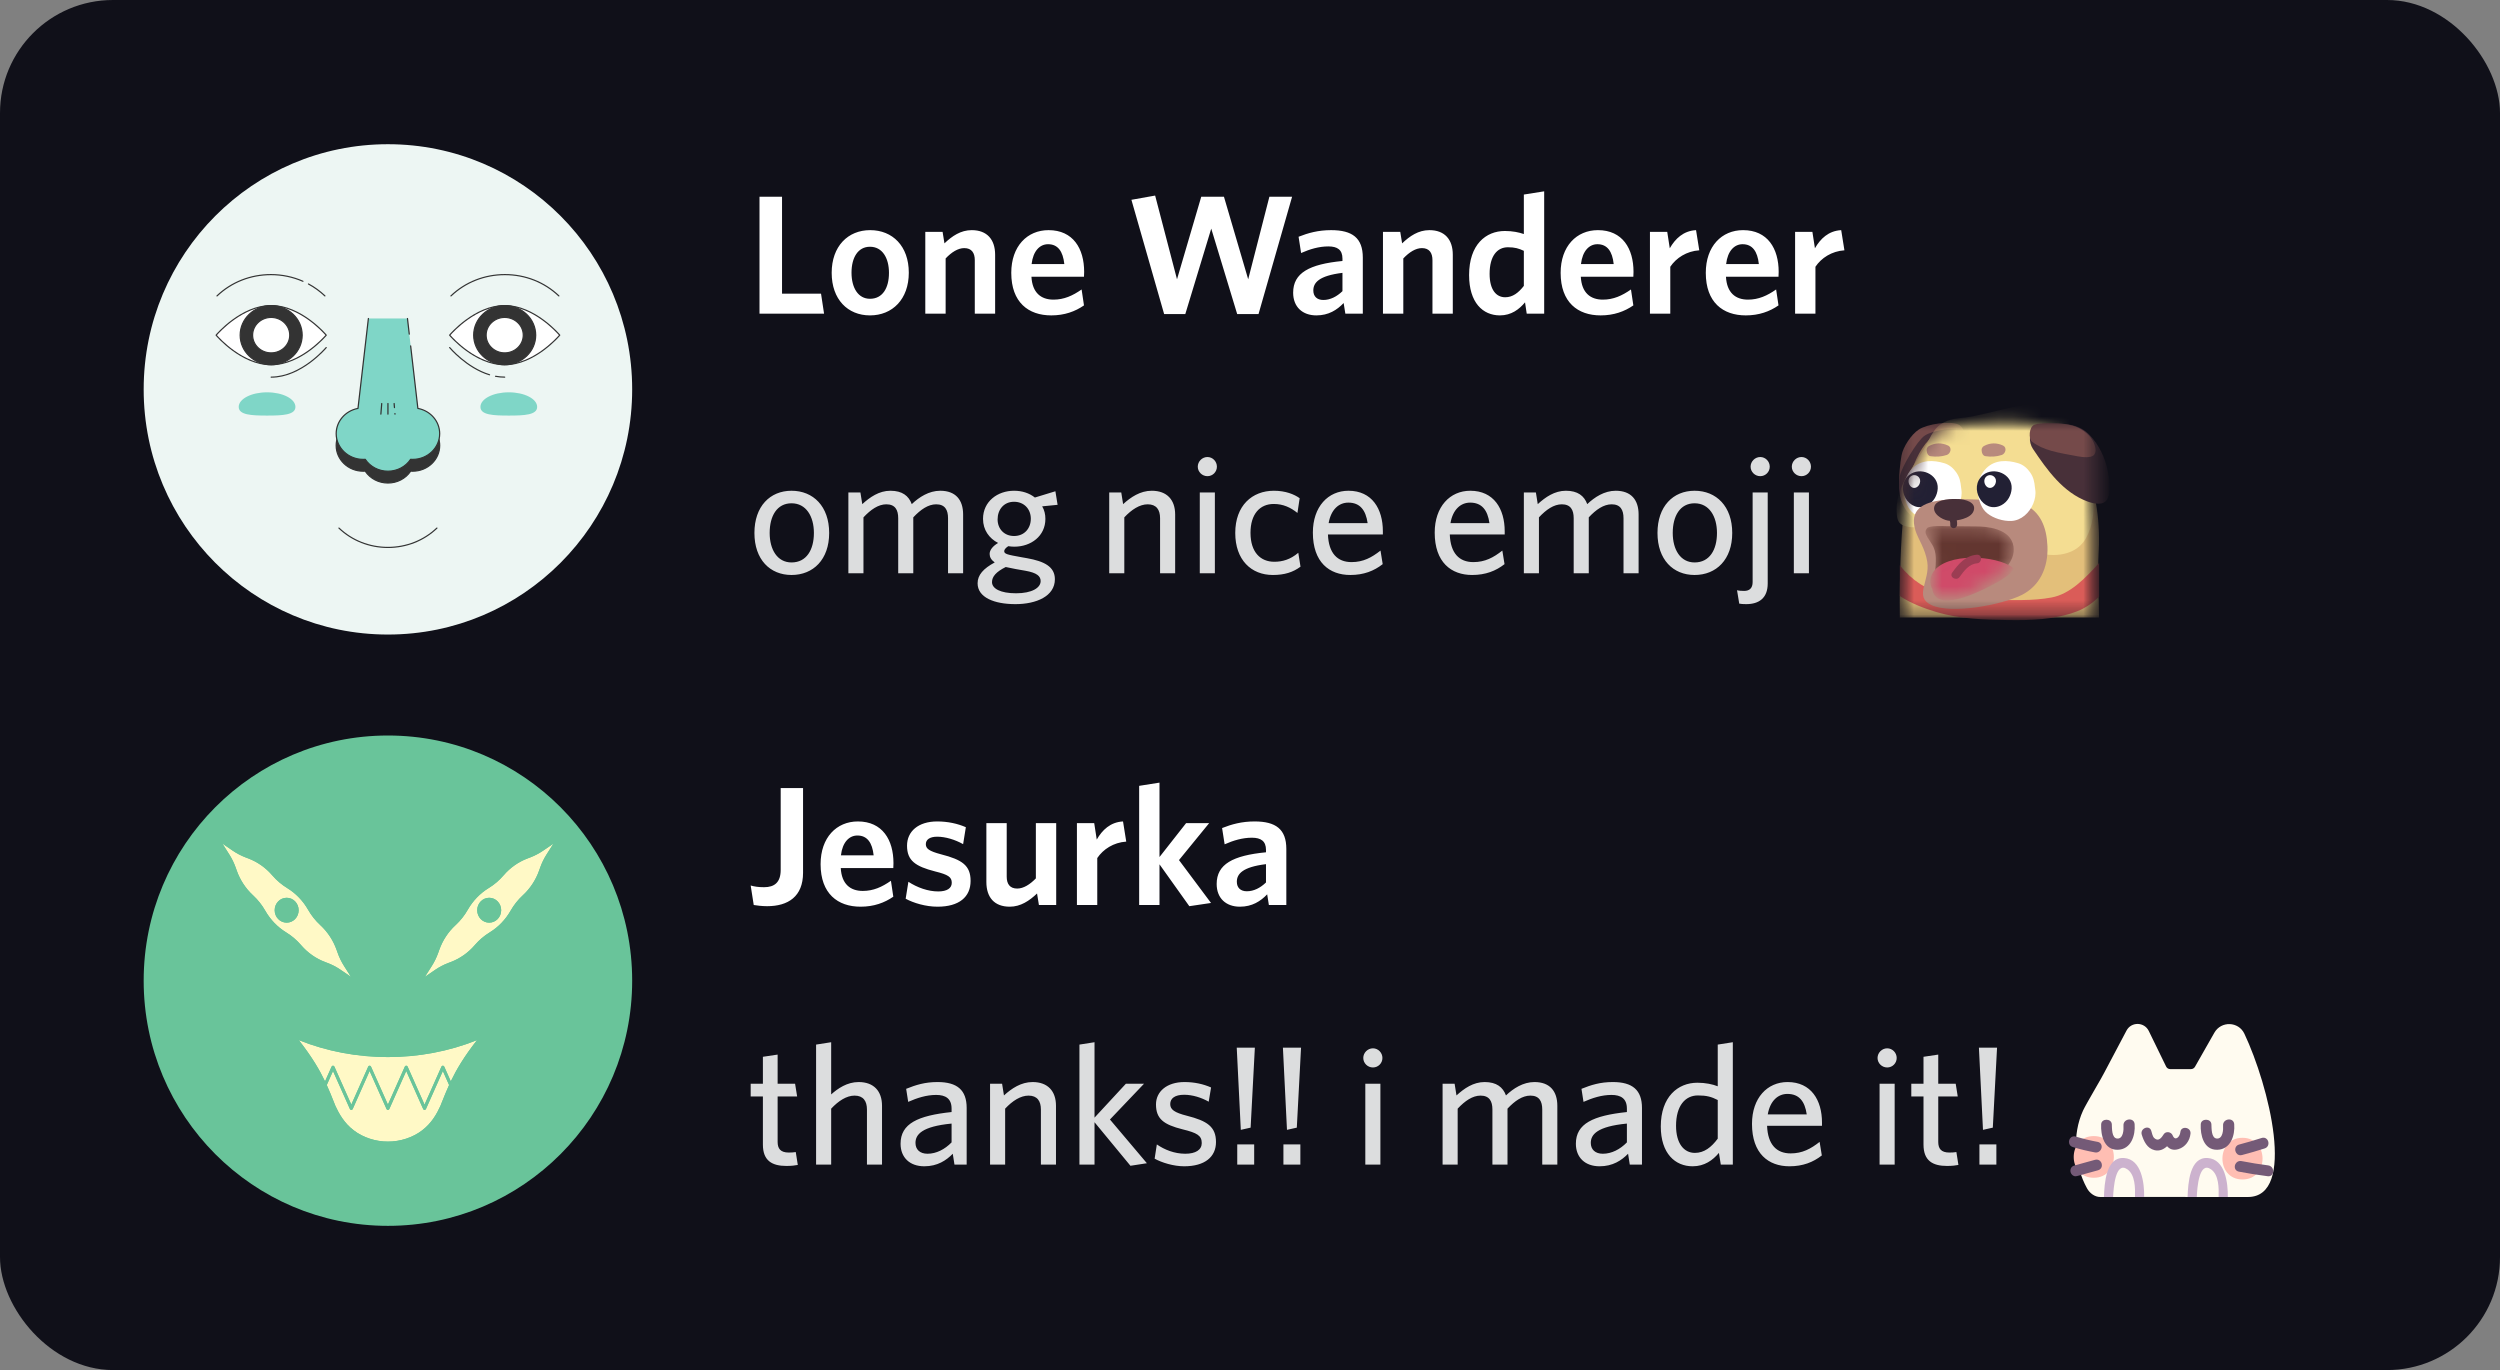 <svg width="177" height="97" viewBox="0 0 177 97" fill="none" xmlns="http://www.w3.org/2000/svg">
<rect x="0" y="0" width="177" height="97" fill="#808080" stroke="none"/>
<rect width="177" height="97" rx="8" fill="#101019"/>
<path d="M58.344 22.21L58.129 20.794H55.368V13.93H53.773V22.21H58.344ZM64.343 19.306C64.343 17.422 63.191 16.294 61.607 16.294C60.035 16.294 58.883 17.434 58.883 19.318C58.883 21.202 60.023 22.33 61.595 22.33C63.179 22.33 64.343 21.19 64.343 19.306ZM62.939 19.318C62.939 20.398 62.483 21.154 61.595 21.154C60.755 21.154 60.287 20.374 60.287 19.306C60.287 18.238 60.743 17.47 61.595 17.47C62.459 17.47 62.939 18.25 62.939 19.318ZM70.455 22.21V18.034C70.455 16.954 69.879 16.294 68.799 16.294C68.019 16.294 67.407 16.714 66.867 17.23L66.735 16.414H65.511V22.21H66.951V18.298C67.371 17.854 67.827 17.566 68.271 17.566C68.799 17.566 69.015 17.914 69.015 18.418V22.21H70.455ZM74.202 17.29C74.898 17.29 75.258 17.794 75.354 18.694H73.038C73.146 17.758 73.626 17.29 74.202 17.29ZM76.746 21.622L76.578 20.494C75.942 20.938 75.33 21.214 74.586 21.214C73.698 21.214 73.086 20.722 73.026 19.594H76.746C76.746 19.51 76.758 19.366 76.758 19.246C76.758 17.602 75.978 16.294 74.238 16.294C72.726 16.294 71.598 17.434 71.598 19.318C71.598 21.406 72.81 22.33 74.43 22.33C75.366 22.33 76.122 22.054 76.746 21.622ZM91.48 13.93H89.872L88.372 19.774L86.656 13.93H85.048L83.332 19.774L81.784 13.846L80.104 14.146L82.42 22.234H83.92L85.756 16.186L87.592 22.234H89.104L91.48 13.93ZM95.046 20.614C94.65 20.998 94.183 21.238 93.691 21.238C93.246 21.238 92.983 20.986 92.983 20.566C92.983 20.014 93.379 19.522 95.046 19.318V20.614ZM96.487 22.21V18.238C96.487 16.846 95.743 16.294 94.243 16.294C93.319 16.294 92.611 16.498 91.939 16.762L92.118 17.914C92.743 17.638 93.379 17.446 94.05 17.446C94.686 17.446 95.046 17.686 95.046 18.31V18.478C92.707 18.706 91.555 19.318 91.555 20.722C91.555 21.73 92.215 22.33 93.198 22.33C94.062 22.33 94.662 21.946 95.13 21.454L95.251 22.21H96.487ZM102.858 22.21V18.034C102.858 16.954 102.282 16.294 101.202 16.294C100.422 16.294 99.81 16.714 99.27 17.23L99.138 16.414H97.914V22.21H99.354V18.298C99.774 17.854 100.23 17.566 100.674 17.566C101.202 17.566 101.418 17.914 101.418 18.418V22.21H102.858ZM105.464 19.39C105.464 18.118 106.004 17.506 106.76 17.506C107.252 17.506 107.528 17.59 107.888 17.758V20.242C107.504 20.734 107.096 21.046 106.568 21.046C105.932 21.046 105.464 20.518 105.464 19.39ZM104.012 19.474C104.012 21.43 104.984 22.33 106.196 22.33C107 22.33 107.564 21.898 107.972 21.406L108.092 22.21H109.328V13.546L107.888 13.774V16.57C107.54 16.45 107.096 16.354 106.544 16.354C105.2 16.354 104.012 17.314 104.012 19.474ZM113.097 17.29C113.793 17.29 114.153 17.794 114.249 18.694H111.933C112.041 17.758 112.521 17.29 113.097 17.29ZM115.641 21.622L115.473 20.494C114.837 20.938 114.225 21.214 113.481 21.214C112.593 21.214 111.981 20.722 111.921 19.594H115.641C115.641 19.51 115.653 19.366 115.653 19.246C115.653 17.602 114.873 16.294 113.133 16.294C111.621 16.294 110.493 17.434 110.493 19.318C110.493 21.406 111.705 22.33 113.325 22.33C114.261 22.33 115.017 22.054 115.641 21.622ZM120.308 17.722L120.08 16.294C119.18 16.342 118.604 16.906 118.22 17.578L118.04 16.414H116.816V22.21H118.256V18.886C118.676 18.262 119.408 17.782 120.308 17.722ZM123.374 17.29C124.07 17.29 124.43 17.794 124.526 18.694H122.21C122.318 17.758 122.798 17.29 123.374 17.29ZM125.918 21.622L125.75 20.494C125.114 20.938 124.502 21.214 123.758 21.214C122.87 21.214 122.258 20.722 122.198 19.594H125.918C125.918 19.51 125.93 19.366 125.93 19.246C125.93 17.602 125.15 16.294 123.41 16.294C121.898 16.294 120.77 17.434 120.77 19.318C120.77 21.406 121.982 22.33 123.602 22.33C124.538 22.33 125.294 22.054 125.918 21.622ZM130.585 17.722L130.357 16.294C129.457 16.342 128.881 16.906 128.497 17.578L128.317 16.414H127.093V22.21H128.533V18.886C128.953 18.262 129.685 17.782 130.585 17.722Z" fill="white"/>
<path d="M58.705 37.733C58.705 35.849 57.577 34.745 56.041 34.745C54.517 34.745 53.413 35.849 53.413 37.733C53.413 39.617 54.517 40.709 56.041 40.709C57.577 40.709 58.705 39.617 58.705 37.733ZM57.624 37.733C57.624 38.933 57.096 39.821 56.041 39.821C55.032 39.821 54.492 38.909 54.492 37.733C54.492 36.533 55.008 35.633 56.041 35.633C57.072 35.633 57.624 36.557 57.624 37.733ZM68.189 40.589V36.425C68.189 35.393 67.661 34.745 66.569 34.745C65.765 34.745 65.069 35.201 64.553 35.693C64.337 35.105 63.881 34.745 63.041 34.745C62.237 34.745 61.589 35.201 61.049 35.693L60.917 34.865H60.065V40.589H61.133V36.629C61.649 36.077 62.189 35.705 62.753 35.705C63.377 35.705 63.593 36.101 63.593 36.689V40.589H64.661V36.629C65.177 36.077 65.717 35.705 66.281 35.705C66.905 35.705 67.121 36.101 67.121 36.689V40.589H68.189ZM72.982 36.725C72.982 37.409 72.526 37.949 71.794 37.949C71.086 37.949 70.63 37.433 70.63 36.773C70.63 36.077 71.074 35.525 71.794 35.525C72.502 35.525 72.982 36.041 72.982 36.725ZM74.686 41.009C74.686 40.121 73.93 39.737 72.718 39.521L72.31 39.449C71.302 39.269 71.098 39.221 71.098 39.017C71.098 38.909 71.218 38.777 71.386 38.669C71.53 38.693 71.674 38.705 71.818 38.705C72.982 38.705 74.014 37.961 74.014 36.737C74.014 36.413 73.942 36.113 73.786 35.849L74.878 35.741L74.722 34.781L73.27 35.225C72.874 34.913 72.37 34.745 71.794 34.745C70.63 34.745 69.598 35.501 69.598 36.737C69.598 37.517 70.03 38.117 70.666 38.441C70.282 38.669 70.066 38.945 70.066 39.221C70.066 39.437 70.174 39.641 70.426 39.821C69.622 40.253 69.214 40.709 69.214 41.297C69.214 42.305 70.402 42.773 71.89 42.773C73.378 42.773 74.686 42.209 74.686 41.009ZM71.938 42.005C70.822 42.005 70.234 41.669 70.234 41.213C70.234 40.817 70.534 40.481 71.206 40.145C71.434 40.193 71.602 40.229 71.914 40.289L72.598 40.409C73.414 40.553 73.678 40.793 73.678 41.141C73.678 41.621 73.054 42.005 71.938 42.005ZM83.201 40.589V36.425C83.201 35.393 82.625 34.745 81.545 34.745C80.729 34.745 80.057 35.201 79.517 35.693L79.385 34.865H78.533V40.589H79.601V36.629C80.117 36.077 80.693 35.705 81.257 35.705C81.881 35.705 82.133 36.101 82.133 36.689V40.589H83.201ZM86.157 33.041C86.157 32.669 85.858 32.357 85.486 32.357C85.114 32.357 84.802 32.669 84.802 33.041C84.802 33.413 85.114 33.713 85.486 33.713C85.858 33.713 86.157 33.413 86.157 33.041ZM86.013 40.589V34.865H84.945V40.589H86.013ZM92.076 40.121L91.919 39.137C91.356 39.617 90.791 39.773 90.216 39.773C89.255 39.773 88.535 39.113 88.535 37.721C88.535 36.401 89.195 35.681 90.18 35.681C90.84 35.681 91.368 35.921 91.859 36.317L92.016 35.273C91.632 34.997 91.019 34.745 90.192 34.745C88.656 34.745 87.456 35.789 87.456 37.733C87.456 39.641 88.584 40.709 90.12 40.709C90.936 40.709 91.547 40.517 92.076 40.121ZM95.46 35.585C96.287 35.585 96.695 36.113 96.828 37.037H94.067C94.236 36.065 94.799 35.585 95.46 35.585ZM97.895 39.941L97.74 38.981C97.115 39.473 96.516 39.797 95.688 39.797C94.692 39.797 94.067 39.173 94.019 37.841H97.907V37.613C97.907 36.029 97.139 34.745 95.472 34.745C94.031 34.745 92.951 35.873 92.951 37.709C92.951 39.809 94.115 40.709 95.603 40.709C96.552 40.709 97.284 40.421 97.895 39.941ZM104.085 35.585C104.913 35.585 105.321 36.113 105.453 37.037H102.693C102.861 36.065 103.425 35.585 104.085 35.585ZM106.521 39.941L106.365 38.981C105.741 39.473 105.141 39.797 104.313 39.797C103.317 39.797 102.693 39.173 102.645 37.841H106.533V37.613C106.533 36.029 105.765 34.745 104.097 34.745C102.657 34.745 101.577 35.873 101.577 37.709C101.577 39.809 102.741 40.709 104.229 40.709C105.177 40.709 105.909 40.421 106.521 39.941ZM116.013 40.589V36.425C116.013 35.393 115.485 34.745 114.393 34.745C113.589 34.745 112.893 35.201 112.377 35.693C112.161 35.105 111.705 34.745 110.865 34.745C110.061 34.745 109.413 35.201 108.873 35.693L108.741 34.865H107.889V40.589H108.957V36.629C109.473 36.077 110.013 35.705 110.577 35.705C111.201 35.705 111.417 36.101 111.417 36.689V40.589H112.485V36.629C113.001 36.077 113.541 35.705 114.105 35.705C114.729 35.705 114.945 36.101 114.945 36.689V40.589H116.013ZM122.642 37.733C122.642 35.849 121.514 34.745 119.978 34.745C118.454 34.745 117.35 35.849 117.35 37.733C117.35 39.617 118.454 40.709 119.978 40.709C121.514 40.709 122.642 39.617 122.642 37.733ZM121.562 37.733C121.562 38.933 121.034 39.821 119.978 39.821C118.97 39.821 118.43 38.909 118.43 37.733C118.43 36.533 118.946 35.633 119.978 35.633C121.01 35.633 121.562 36.557 121.562 37.733ZM125.298 33.041C125.298 32.669 124.998 32.357 124.626 32.357C124.254 32.357 123.942 32.669 123.942 33.041C123.942 33.413 124.254 33.713 124.626 33.713C124.998 33.713 125.298 33.413 125.298 33.041ZM125.154 41.309V34.865H124.086V41.213C124.086 41.645 123.858 41.837 123.486 41.837C123.318 41.837 123.114 41.825 122.982 41.789L123.138 42.737C123.222 42.761 123.45 42.773 123.63 42.773C124.542 42.773 125.154 42.341 125.154 41.309ZM128.216 33.041C128.216 32.669 127.916 32.357 127.544 32.357C127.172 32.357 126.86 32.669 126.86 33.041C126.86 33.413 127.172 33.713 127.544 33.713C127.916 33.713 128.216 33.413 128.216 33.041ZM128.072 40.589V34.865H127.004V40.589H128.072Z" fill="#DCDDDE"/>
<mask id="mask0" mask-type="alpha" maskUnits="userSpaceOnUse" x="134" y="29" width="15" height="15">
    <rect x="134.276" y="29.61" width="14.241" height="14.295" fill="#C4C4C4"/>
</mask>
<g mask="url(#mask0)">
    <path d="M135.844 30.416C136.463 30.007 138.047 29.794 138.641 30.05C139.255 30.313 139.329 31.772 139.669 32.387C139.965 32.922 139.908 33.52 139.516 33.962C139.508 34.019 139.483 34.078 139.433 34.134C138.825 34.83 138.181 35.513 137.474 36.111C137.062 36.46 136.042 36.579 135.479 36.397C134.154 35.972 134.441 33.294 134.628 32.247C134.732 31.657 135.302 30.773 135.844 30.416Z" fill="#754A4A"/>
    <path d="M136.269 30.843C136.888 30.434 138.472 30.222 139.066 30.477C139.68 30.741 139.754 32.199 140.095 32.815C140.39 33.349 140.333 33.947 139.941 34.389C139.933 34.447 139.909 34.505 139.859 34.561C139.251 35.257 138.606 35.941 137.9 36.539C137.487 36.888 136.467 37.006 135.904 36.824C134.58 36.4 134.32 34.759 134.506 33.712C134.61 33.122 135.728 31.201 136.269 30.843Z" fill="#483039"/>
    <mask id="mask1" mask-type="alpha" maskUnits="userSpaceOnUse" x="134" y="29" width="15" height="15">
        <path d="M134.505 43.721H148.612C148.612 42.134 148.496 40.814 148.59 39.021C148.715 36.626 148.298 34.27 147.414 32.664C146.558 31.112 145.411 30.374 144.301 30.009C142.703 29.485 141.033 29.535 139.426 29.847C137.768 30.169 136.238 30.538 135.281 33.513C134.38 36.31 134.505 43.721 134.505 43.721Z" fill="#E3BF7A"/>
    </mask>
    <g mask="url(#mask1)">
        <path d="M134.505 43.721H148.612C148.612 42.134 148.496 40.814 148.59 39.021C148.715 36.626 148.298 34.27 147.414 32.664C146.558 31.112 145.411 30.374 144.301 30.009C142.703 29.485 141.033 29.535 139.426 29.847C137.768 30.169 136.238 30.538 135.281 33.513C134.38 36.31 134.505 43.721 134.505 43.721Z" fill="#E3BF7A"/>
        <path d="M145.25 42.302C143.892 42.559 142.465 42.468 141.098 42.483C138.79 42.506 136.252 42.251 134.507 40.02C134.502 40.746 134.517 41.472 134.507 42.199C135.3 42.728 136.284 43.091 137.11 43.337C138.752 43.828 140.461 43.877 142.161 43.901C143.8 43.925 145.494 43.878 147.046 43.285C147.665 43.048 148.18 42.681 148.62 42.231V39.854C147.607 40.969 146.568 42.053 145.25 42.302Z" fill="#DA5C58"/>
        <path d="M146.058 28.707C144.482 28.003 140.693 29.403 139.148 29.554C138.469 29.621 137.703 29.696 137.16 30.234C136.819 30.573 136.621 31.043 136.387 31.48C135.549 33.043 134.081 34.526 134.298 36.477C134.319 36.666 134.357 36.861 134.478 37.006C134.599 37.153 134.787 37.225 134.972 37.27C135.469 37.391 136.006 37.342 136.475 37.134C137.371 36.739 137.683 36.392 138.672 36.689C139.475 36.929 140.213 37.312 140.95 37.706C142.342 38.449 143.745 39.285 145.372 39.294C146.062 39.297 146.779 39.105 147.279 38.628C147.619 38.305 147.836 37.873 147.983 37.427C148.43 36.067 148.231 34.52 147.499 33.291C146.741 32.014 147.487 29.346 146.058 28.707Z" fill="#F4DD92"/>
        <path d="M138.845 34.508C138.806 34.108 138.744 33.794 138.509 33.453C138.302 33.151 138.012 32.9 137.658 32.795C136.878 32.562 136.031 32.541 135.415 33.137C134.926 33.609 134.705 34.323 134.812 34.991C134.892 35.489 135.063 36.021 135.47 36.344C135.917 36.701 136.598 36.908 137.168 36.884C137.883 36.852 138.457 36.305 138.72 35.668C138.852 35.349 138.922 34.991 138.864 34.649C138.854 34.601 138.849 34.555 138.845 34.508Z" fill="white"/>
        <path d="M135.172 33.627C134.077 34.505 135.17 36.456 136.476 35.762C136.903 35.535 137.163 35.068 137.191 34.592C137.252 33.56 135.938 33.015 135.172 33.627Z" fill="#222034"/>
        <path d="M135.273 33.73C134.907 34.044 135.272 34.74 135.709 34.493C135.851 34.412 135.938 34.245 135.948 34.074C135.969 33.705 135.529 33.51 135.273 33.73Z" fill="white"/>
        <path d="M144.96 38.685C145.02 40.192 144.405 41.509 143.102 42.142C141.656 42.844 138.119 43.501 136.731 42.833C135.48 42.231 136.653 41.126 136.453 39.791C136.309 38.844 135.801 38.166 135.616 37.57C134.692 34.605 139.567 35.48 141.865 35.417C142.327 35.403 142.774 35.478 143.204 35.656C144.464 36.178 144.906 37.32 144.96 38.685Z" fill="#B88A7D"/>
        <mask id="mask2" mask-type="alpha" maskUnits="userSpaceOnUse" x="136" y="37" width="7" height="6">
            <path d="M141.17 40.939C141.739 40.513 142.712 39.757 142.556 38.689C142.365 37.382 140.579 37.271 139.939 37.271C138.984 37.271 138.764 37.249 137.889 37.255C137.636 37.256 136.572 37.181 136.421 37.414C136.268 37.649 136.25 37.748 136.758 38.5C136.957 38.794 137.044 39.125 137.052 39.484C137.061 39.843 137.038 40.206 136.986 40.56C136.909 41.102 136.637 41.783 137.145 42.079C137.717 42.412 138.667 42.185 139.241 41.996C139.924 41.77 140.567 41.389 141.17 40.939Z" fill="#633630"/>
        </mask>
        <g mask="url(#mask2)">
            <path d="M141.17 40.939C141.739 40.513 142.712 39.757 142.556 38.689C142.365 37.382 140.579 37.271 139.939 37.271C138.984 37.271 138.764 37.249 137.889 37.255C137.636 37.256 136.572 37.181 136.421 37.414C136.268 37.649 136.25 37.748 136.758 38.5C136.957 38.794 137.044 39.125 137.052 39.484C137.061 39.843 137.038 40.206 136.986 40.56C136.909 41.102 136.637 41.783 137.145 42.079C137.717 42.412 138.667 42.185 139.241 41.996C139.924 41.77 140.567 41.389 141.17 40.939Z" fill="#633630"/>
            <path d="M142.5 40.183C141.347 39.315 137.822 39.081 136.858 40.518C136.619 40.873 136.594 41.359 136.809 41.709C136.81 41.746 136.815 41.783 136.825 41.824C137.246 43.496 140.582 41.669 141.419 41.218C141.757 41.036 142.764 40.381 142.5 40.183Z" fill="#D04A69"/>
        </g>
        <path d="M144.074 34.508C144.035 34.108 143.973 33.794 143.738 33.453C143.532 33.151 143.241 32.9 142.887 32.795C142.108 32.562 141.26 32.541 140.645 33.137C140.156 33.609 139.935 34.323 140.042 34.991C140.122 35.489 140.292 36.021 140.699 36.344C141.147 36.701 141.828 36.908 142.397 36.884C143.112 36.852 143.686 36.305 143.95 35.668C144.081 35.349 144.152 34.991 144.093 34.649C144.084 34.601 144.079 34.555 144.074 34.508Z" fill="white"/>
        <path d="M140.406 33.627C139.311 34.505 140.404 36.456 141.71 35.762C142.137 35.535 142.397 35.068 142.425 34.592C142.486 33.56 141.172 33.015 140.406 33.627Z" fill="#222034"/>
        <path d="M140.64 33.73C140.274 34.044 140.639 34.74 141.075 34.493C141.218 34.412 141.305 34.245 141.315 34.074C141.335 33.705 140.895 33.51 140.64 33.73Z" fill="white"/>
        <path d="M141.812 31.543C141.376 31.338 140.904 31.34 140.476 31.571C140.312 31.66 140.273 31.813 140.308 31.952C140.315 32.107 140.412 32.276 140.572 32.298C140.965 32.354 141.345 32.338 141.725 32.212C141.996 32.122 142.115 31.686 141.812 31.543Z" fill="#B88A7D"/>
        <path d="M137.921 31.543C137.484 31.338 137.012 31.34 136.584 31.571C136.42 31.66 136.381 31.813 136.416 31.952C136.424 32.107 136.521 32.276 136.68 32.298C137.073 32.354 137.454 32.338 137.833 32.212C138.104 32.122 138.223 31.686 137.921 31.543Z" fill="#B88A7D"/>
        <path d="M138.684 35.334C138.256 35.31 137.181 35.312 136.973 35.8C136.746 36.336 137.48 36.789 137.917 36.859C137.957 36.865 138.001 36.87 138.046 36.872C138.079 36.972 138.088 37.055 138.079 37.171C138.069 37.296 138.214 37.408 138.333 37.397C138.478 37.383 138.554 37.281 138.564 37.148C138.571 37.045 138.562 36.942 138.54 36.84C138.7 36.816 138.857 36.781 138.983 36.74C139.285 36.645 139.633 36.479 139.737 36.16C139.941 35.543 139.117 35.36 138.684 35.334Z" fill="#483039"/>
        <path d="M139.967 39.275C139.157 39.334 138.662 39.923 138.216 40.541C137.986 40.859 138.513 41.165 138.741 40.849C139.044 40.43 139.407 39.927 139.967 39.885C140.355 39.857 140.359 39.247 139.967 39.275Z" fill="#9C3D53"/>
    </g>
    <path d="M149.228 33.337C149.044 32.412 148.618 31.509 147.967 30.822C147.212 30.022 146.239 29.98 145.18 29.968C144.803 29.965 144.398 29.99 144.098 30.22C143.642 30.568 143.608 31.298 143.928 31.775C144.921 33.253 146.067 34.88 147.819 35.514C148.245 35.667 148.985 35.843 149.233 35.272C149.464 34.735 149.339 33.893 149.228 33.337Z" fill="#483039"/>
    <path d="M148.257 31.388C148.105 30.997 147.754 30.618 147.218 30.327C146.596 29.99 145.794 29.972 144.923 29.967C144.611 29.966 144.278 29.977 144.03 30.073C143.654 30.22 143.604 31.069 143.868 31.271C144.687 31.895 145.651 32.038 147.094 32.306C147.446 32.37 148.055 32.445 148.259 32.203C148.453 31.977 148.348 31.622 148.257 31.388Z" fill="#754A4A"/>
</g>
<ellipse cx="27.465" cy="27.568" rx="17.293" ry="17.358" fill="#EDF6F3"/>
<g clip-path="url(#clip0)">
    <path d="M27.466 38.8C26.143 38.8 24.9 38.308 23.965 37.416C23.948 37.4 23.948 37.373 23.965 37.357C23.982 37.341 24.01 37.341 24.027 37.357C24.945 38.233 26.166 38.716 27.465 38.716C28.764 38.716 29.985 38.233 30.904 37.357C30.921 37.341 30.948 37.341 30.966 37.357C30.983 37.373 30.983 37.4 30.966 37.416C30.031 38.309 28.788 38.8 27.466 38.8Z" fill="#333333"/>
    <path d="M26.083 23.385L25.346 29.753C24.466 29.915 23.802 30.653 23.802 31.54C23.802 32.546 24.657 33.361 25.711 33.361C25.76 33.361 25.808 33.359 25.856 33.355C26.195 33.862 26.789 34.198 27.466 34.198C28.142 34.198 28.737 33.862 29.076 33.355C29.124 33.359 29.172 33.361 29.221 33.361C30.275 33.361 31.13 32.546 31.13 31.54C31.13 30.653 30.465 29.915 29.586 29.753L28.849 23.385" fill="#333333"/>
    <path d="M27.466 34.24C26.804 34.24 26.196 33.926 25.833 33.399C25.788 33.402 25.749 33.403 25.71 33.403C24.634 33.403 23.758 32.568 23.758 31.54C23.758 30.66 24.407 29.899 25.305 29.718L26.039 23.381C26.042 23.358 26.064 23.341 26.087 23.344C26.112 23.346 26.129 23.367 26.126 23.39L25.389 29.757C25.387 29.776 25.373 29.79 25.354 29.794C24.48 29.955 23.846 30.689 23.846 31.54C23.846 32.521 24.682 33.319 25.71 33.319C25.753 33.319 25.798 33.317 25.853 33.313C25.869 33.312 25.884 33.319 25.893 33.332C26.238 33.848 26.826 34.156 27.466 34.156C28.105 34.156 28.694 33.848 29.038 33.332C29.047 33.319 29.062 33.312 29.079 33.313C29.133 33.317 29.178 33.319 29.221 33.319C30.249 33.319 31.086 32.521 31.086 31.54C31.086 30.689 30.451 29.955 29.577 29.794C29.558 29.79 29.544 29.775 29.542 29.757L28.805 23.39C28.802 23.367 28.819 23.346 28.844 23.344C28.868 23.341 28.889 23.358 28.892 23.381L29.625 29.718C30.524 29.899 31.173 30.66 31.173 31.54C31.173 32.568 30.297 33.403 29.22 33.403C29.182 33.403 29.143 33.402 29.097 33.399C28.735 33.926 28.127 34.24 27.466 34.24Z" fill="#333333"/>
    <path d="M26.083 22.548L25.346 28.916C24.466 29.078 23.802 29.817 23.802 30.703C23.802 31.708 24.657 32.524 25.711 32.524C25.76 32.524 25.808 32.521 25.856 32.518C26.195 33.025 26.789 33.361 27.466 33.361C28.142 33.361 28.737 33.025 29.076 32.518C29.124 32.521 29.172 32.524 29.221 32.524C30.275 32.524 31.13 31.708 31.13 30.703C31.13 29.816 30.465 29.078 29.586 28.916L28.849 22.548" fill="#7FD6C7"/>
    <path d="M27.466 33.403C26.804 33.403 26.196 33.089 25.833 32.562C25.788 32.565 25.749 32.566 25.71 32.566C24.634 32.566 23.758 31.73 23.758 30.703C23.758 29.823 24.407 29.061 25.305 28.88L26.039 22.543C26.042 22.52 26.064 22.504 26.087 22.506C26.112 22.509 26.129 22.53 26.126 22.552L25.389 28.92C25.387 28.938 25.373 28.953 25.354 28.956C24.48 29.118 23.846 29.852 23.846 30.702C23.846 31.683 24.682 32.482 25.71 32.482C25.753 32.482 25.798 32.48 25.853 32.476C25.869 32.474 25.884 32.482 25.893 32.495C26.238 33.011 26.826 33.319 27.466 33.319C28.105 33.319 28.694 33.011 29.038 32.495C29.047 32.482 29.062 32.474 29.079 32.476C29.133 32.48 29.178 32.482 29.221 32.482C30.249 32.482 31.086 31.684 31.086 30.702C31.086 29.852 30.451 29.117 29.577 28.956C29.558 28.953 29.544 28.938 29.542 28.92L29.03 24.494C29.027 24.471 29.044 24.451 29.069 24.448C29.093 24.446 29.114 24.462 29.117 24.485L29.625 28.88C30.524 29.061 31.173 29.823 31.173 30.703C31.173 31.73 30.297 32.566 29.221 32.566C29.183 32.566 29.143 32.565 29.098 32.562C28.735 33.089 28.127 33.403 27.466 33.403ZM28.977 23.7C28.955 23.7 28.936 23.684 28.933 23.662L28.805 22.553C28.802 22.53 28.819 22.509 28.844 22.507C28.868 22.504 28.889 22.521 28.892 22.544L29.02 23.653C29.023 23.676 29.006 23.697 28.982 23.699C28.98 23.7 28.979 23.7 28.977 23.7Z" fill="#333333"/>
    <path d="M26.965 29.363C26.964 29.363 26.963 29.363 26.962 29.363C26.938 29.362 26.92 29.342 26.922 29.319L26.983 28.565C26.985 28.542 27.006 28.525 27.03 28.526C27.054 28.528 27.072 28.548 27.07 28.571L27.009 29.325C27.008 29.347 26.988 29.363 26.965 29.363Z" fill="#333333"/>
    <path d="M27.466 29.363C27.442 29.363 27.422 29.345 27.422 29.322V28.568C27.422 28.545 27.442 28.526 27.466 28.526C27.49 28.526 27.51 28.545 27.51 28.568V29.322C27.51 29.345 27.49 29.363 27.466 29.363Z" fill="#333333"/>
    <path d="M27.965 29.364C27.942 29.364 27.923 29.347 27.922 29.325L27.918 29.281C27.916 29.258 27.934 29.238 27.958 29.236C27.983 29.235 28.003 29.252 28.005 29.275L28.009 29.319C28.011 29.342 27.992 29.362 27.968 29.364C27.968 29.363 27.967 29.364 27.965 29.364ZM27.928 28.902C27.905 28.902 27.886 28.886 27.884 28.864L27.86 28.572C27.859 28.549 27.877 28.529 27.901 28.527C27.925 28.525 27.946 28.542 27.948 28.565L27.971 28.858C27.973 28.881 27.955 28.901 27.931 28.902C27.93 28.902 27.929 28.902 27.928 28.902Z" fill="#333333"/>
    <path d="M20.916 28.809C20.916 29.379 20.018 29.423 18.909 29.423C17.8 29.423 16.901 29.379 16.901 28.809C16.901 28.238 17.8 27.776 18.909 27.776C20.018 27.776 20.916 28.238 20.916 28.809Z" fill="#7FD6C7"/>
    <path d="M38.03 28.809C38.03 29.379 37.131 29.423 36.022 29.423C34.913 29.423 34.015 29.379 34.015 28.809C34.015 28.238 34.913 27.776 36.022 27.776C37.131 27.776 38.03 28.238 38.03 28.809Z" fill="#7FD6C7"/>
    <path d="M23.096 23.729C23.096 23.729 21.352 25.822 19.199 25.822C17.047 25.822 15.302 23.729 15.302 23.729C15.302 23.729 17.047 21.636 19.199 21.636C21.352 21.636 23.096 23.729 23.096 23.729Z" fill="white"/>
    <path d="M19.2 25.864C17.051 25.864 15.286 23.776 15.268 23.755C15.256 23.74 15.256 23.718 15.268 23.703C15.286 23.682 17.051 21.593 19.2 21.593C21.348 21.593 23.113 23.681 23.131 23.703C23.144 23.718 23.144 23.739 23.131 23.755C23.113 23.776 21.348 25.864 19.2 25.864ZM15.359 23.729C15.57 23.969 17.223 25.78 19.199 25.78C21.175 25.78 22.828 23.969 23.039 23.729C22.828 23.489 21.175 21.678 19.199 21.678C17.222 21.678 15.57 23.489 15.359 23.729Z" fill="#333333"/>
    <path d="M21.393 23.729C21.393 24.885 20.411 25.822 19.199 25.822C17.988 25.822 17.005 24.885 17.005 23.729C17.005 22.573 17.988 21.636 19.199 21.636C20.411 21.636 21.393 22.573 21.393 23.729Z" fill="#333333"/>
    <path d="M19.199 25.864C17.965 25.864 16.961 24.906 16.961 23.729C16.961 22.552 17.965 21.594 19.199 21.594C20.433 21.594 21.437 22.552 21.437 23.729C21.437 24.906 20.433 25.864 19.199 25.864ZM19.199 21.677C18.014 21.677 17.049 22.598 17.049 23.729C17.049 24.86 18.014 25.78 19.199 25.78C20.385 25.78 21.349 24.86 21.349 23.729C21.349 22.598 20.384 21.677 19.199 21.677Z" fill="#333333"/>
    <path d="M20.516 23.729C20.516 24.423 19.926 24.985 19.199 24.985C18.472 24.985 17.883 24.423 17.883 23.729C17.883 23.035 18.472 22.473 19.199 22.473C19.926 22.473 20.516 23.036 20.516 23.729Z" fill="white"/>
    <path d="M19.199 25.027C18.449 25.027 17.839 24.445 17.839 23.729C17.839 23.014 18.449 22.431 19.199 22.431C19.949 22.431 20.559 23.014 20.559 23.729C20.559 24.445 19.949 25.027 19.199 25.027ZM19.199 22.515C18.497 22.515 17.927 23.06 17.927 23.729C17.927 24.398 18.497 24.943 19.199 24.943C19.901 24.943 20.472 24.398 20.472 23.729C20.472 23.06 19.901 22.515 19.199 22.515Z" fill="#333333"/>
    <path d="M19.199 26.743C19.175 26.743 19.155 26.724 19.155 26.701C19.155 26.678 19.175 26.66 19.199 26.66C21.306 26.66 23.044 24.603 23.061 24.582C23.076 24.564 23.104 24.561 23.123 24.575C23.142 24.59 23.145 24.616 23.13 24.634C23.112 24.655 21.348 26.743 19.199 26.743Z" fill="#333333"/>
    <path d="M31.835 23.729C31.835 23.729 33.58 25.822 35.733 25.822C37.885 25.822 39.63 23.729 39.63 23.729C39.63 23.729 37.885 21.636 35.733 21.636C33.58 21.636 31.835 23.729 31.835 23.729Z" fill="white"/>
    <path d="M35.732 25.864C33.583 25.864 31.818 23.776 31.801 23.755C31.788 23.74 31.788 23.718 31.801 23.703C31.818 23.682 33.583 21.593 35.732 21.593C37.88 21.593 39.646 23.681 39.663 23.703C39.676 23.718 39.676 23.739 39.663 23.755C39.646 23.776 37.88 25.864 35.732 25.864ZM31.892 23.729C32.102 23.969 33.756 25.78 35.732 25.78C37.708 25.78 39.361 23.969 39.572 23.729C39.361 23.489 37.708 21.678 35.732 21.678C33.756 21.678 32.102 23.489 31.892 23.729Z" fill="#333333"/>
    <path d="M33.538 23.729C33.538 24.885 34.521 25.822 35.732 25.822C36.944 25.822 37.926 24.885 37.926 23.729C37.926 22.573 36.944 21.636 35.732 21.636C34.521 21.636 33.538 22.573 33.538 23.729Z" fill="#333333"/>
    <path d="M35.732 25.864C34.498 25.864 33.494 24.906 33.494 23.729C33.494 22.552 34.498 21.594 35.732 21.594C36.966 21.594 37.97 22.552 37.97 23.729C37.97 24.906 36.966 25.864 35.732 25.864ZM35.732 21.677C34.546 21.677 33.582 22.598 33.582 23.729C33.582 24.86 34.546 25.78 35.732 25.78C36.918 25.78 37.882 24.86 37.882 23.729C37.882 22.598 36.918 21.677 35.732 21.677Z" fill="#333333"/>
    <path d="M34.416 23.729C34.416 24.423 35.005 24.985 35.732 24.985C36.459 24.985 37.049 24.423 37.049 23.729C37.049 23.035 36.459 22.473 35.732 22.473C35.005 22.473 34.416 23.036 34.416 23.729Z" fill="white"/>
    <path d="M35.732 25.027C34.982 25.027 34.372 24.445 34.372 23.729C34.372 23.014 34.982 22.431 35.732 22.431C36.482 22.431 37.093 23.014 37.093 23.729C37.093 24.445 36.482 25.027 35.732 25.027ZM35.732 22.515C35.031 22.515 34.46 23.06 34.46 23.729C34.46 24.398 35.031 24.943 35.732 24.943C36.434 24.943 37.005 24.398 37.005 23.729C37.005 23.06 36.434 22.515 35.732 22.515Z" fill="#333333"/>
    <path d="M35.732 26.743C35.517 26.743 35.297 26.722 35.076 26.681C35.053 26.676 35.037 26.654 35.041 26.632C35.046 26.609 35.069 26.594 35.093 26.599C35.308 26.639 35.523 26.659 35.732 26.659C35.756 26.659 35.776 26.678 35.776 26.701C35.776 26.724 35.756 26.743 35.732 26.743ZM34.66 26.577C34.655 26.577 34.651 26.576 34.647 26.575C33.022 26.082 31.813 24.649 31.801 24.634C31.786 24.616 31.789 24.59 31.808 24.575C31.827 24.561 31.855 24.564 31.869 24.582C31.881 24.596 33.074 26.01 34.673 26.495C34.696 26.502 34.709 26.526 34.701 26.548C34.696 26.566 34.678 26.577 34.66 26.577Z" fill="#333333"/>
    <path d="M23.005 20.994C22.994 20.994 22.983 20.989 22.974 20.982C22.628 20.652 22.239 20.369 21.817 20.142C21.796 20.131 21.789 20.105 21.8 20.085C21.812 20.065 21.839 20.058 21.86 20.069C22.289 20.3 22.684 20.587 23.036 20.922C23.053 20.939 23.053 20.965 23.036 20.981C23.027 20.99 23.016 20.994 23.005 20.994ZM15.362 20.994C15.351 20.994 15.34 20.989 15.331 20.982C15.314 20.965 15.314 20.939 15.331 20.922C16.36 19.941 17.728 19.4 19.184 19.4C19.968 19.4 20.758 19.565 21.467 19.877C21.489 19.886 21.499 19.912 21.488 19.932C21.478 19.953 21.452 19.963 21.43 19.953C20.732 19.646 19.956 19.484 19.184 19.484C17.752 19.484 16.406 20.016 15.393 20.982C15.385 20.99 15.374 20.994 15.362 20.994Z" fill="#333333"/>
    <path d="M39.569 20.994C39.557 20.994 39.546 20.989 39.537 20.982C38.525 20.016 37.179 19.484 35.747 19.484C34.316 19.484 32.969 20.016 31.957 20.982C31.94 20.998 31.912 20.998 31.895 20.982C31.878 20.965 31.878 20.939 31.895 20.922C32.924 19.941 34.292 19.4 35.747 19.4C37.203 19.4 38.571 19.941 39.6 20.922C39.617 20.939 39.617 20.965 39.6 20.982C39.591 20.99 39.58 20.994 39.569 20.994Z" fill="#333333"/>
</g>
<path d="M56.856 61.794V55.794H55.273V61.59C55.273 62.478 54.828 62.814 54.096 62.814C53.664 62.814 53.413 62.766 53.148 62.694L53.364 64.074C53.581 64.11 53.941 64.158 54.312 64.158C55.8 64.158 56.856 63.474 56.856 61.794ZM60.702 59.154C61.398 59.154 61.758 59.658 61.854 60.558H59.538C59.646 59.622 60.126 59.154 60.702 59.154ZM63.246 63.486L63.078 62.358C62.442 62.802 61.83 63.078 61.086 63.078C60.198 63.078 59.586 62.586 59.526 61.458H63.246C63.246 61.374 63.258 61.23 63.258 61.11C63.258 59.466 62.478 58.158 60.738 58.158C59.226 58.158 58.098 59.298 58.098 61.182C58.098 63.27 59.31 64.194 60.93 64.194C61.866 64.194 62.622 63.918 63.246 63.486ZM68.718 62.37C68.718 61.278 68.129 60.87 66.629 60.486C65.766 60.258 65.549 60.078 65.549 59.766C65.549 59.454 65.814 59.238 66.353 59.238C66.93 59.238 67.614 59.442 68.189 59.766L68.382 58.566C67.805 58.314 67.109 58.158 66.353 58.158C65.01 58.158 64.218 58.866 64.218 59.874C64.218 60.93 64.805 61.338 66.21 61.698C67.133 61.926 67.385 62.094 67.385 62.502C67.385 62.886 67.049 63.114 66.425 63.114C65.706 63.114 64.938 62.838 64.314 62.43L64.121 63.63C64.674 63.93 65.537 64.194 66.377 64.194C67.901 64.194 68.718 63.51 68.718 62.37ZM69.835 58.278V62.442C69.835 63.534 70.399 64.194 71.491 64.194C72.259 64.194 72.883 63.774 73.423 63.258L73.555 64.074H74.779V58.278H73.339V62.19C72.919 62.622 72.463 62.91 72.019 62.91C71.491 62.91 71.275 62.574 71.275 62.07V58.278H69.835ZM79.738 59.586L79.51 58.158C78.61 58.206 78.034 58.77 77.65 59.442L77.47 58.278H76.246V64.074H77.686V60.75C78.106 60.126 78.838 59.646 79.738 59.586ZM84.204 64.158L85.74 63.93L83.472 60.894L85.608 58.278H83.976L82.092 60.678V55.41L80.652 55.638V64.074H82.092V61.194L84.204 64.158ZM89.632 62.478C89.236 62.862 88.768 63.102 88.276 63.102C87.832 63.102 87.568 62.85 87.568 62.43C87.568 61.878 87.964 61.386 89.632 61.182V62.478ZM91.072 64.074V60.102C91.072 58.71 90.328 58.158 88.828 58.158C87.904 58.158 87.196 58.362 86.524 58.626L86.704 59.778C87.328 59.502 87.964 59.31 88.636 59.31C89.272 59.31 89.632 59.55 89.632 60.174V60.342C87.292 60.57 86.14 61.182 86.14 62.586C86.14 63.594 86.8 64.194 87.784 64.194C88.648 64.194 89.248 63.81 89.716 63.318L89.836 64.074H91.072Z" fill="white"/>
<path d="M56.484 82.477L56.34 81.565C56.209 81.589 56.041 81.601 55.849 81.601C55.248 81.601 55.056 81.313 55.056 80.845V77.629H56.437L56.292 76.729H55.056V74.665L54.013 74.821V76.729H53.148V77.629H54.013V81.037C54.013 82.189 54.672 82.549 55.681 82.549C56.053 82.549 56.304 82.513 56.484 82.477ZM62.447 82.453V78.289C62.447 77.257 61.871 76.609 60.791 76.609C59.975 76.609 59.316 77.065 58.847 77.485V73.789L57.779 73.957V82.453H58.847V78.493C59.364 77.941 59.94 77.569 60.504 77.569C61.127 77.569 61.38 77.965 61.38 78.553V82.453H62.447ZM67.372 80.881C66.892 81.373 66.292 81.685 65.668 81.685C65.128 81.685 64.816 81.385 64.816 80.917C64.816 80.329 65.26 79.753 67.372 79.549V80.881ZM68.44 82.453V78.445C68.44 77.173 67.768 76.609 66.376 76.609C65.488 76.609 64.84 76.813 64.156 77.089L64.3 78.013C64.924 77.737 65.584 77.521 66.28 77.521C66.94 77.521 67.372 77.773 67.372 78.493V78.733C64.984 78.985 63.76 79.549 63.76 80.977C63.76 81.949 64.408 82.573 65.44 82.573C66.376 82.573 67 82.153 67.456 81.685L67.576 82.453H68.44ZM74.764 82.453V78.289C74.764 77.257 74.188 76.609 73.108 76.609C72.292 76.609 71.62 77.065 71.08 77.557L70.948 76.729H70.096V82.453H71.164V78.493C71.68 77.941 72.256 77.569 72.82 77.569C73.444 77.569 73.696 77.965 73.696 78.553V82.453H74.764ZM80.036 82.537L81.2 82.357L78.584 79.261L80.996 76.729H79.712L77.492 79.129V73.789L76.424 73.957V82.453H77.492V79.453L80.036 82.537ZM86.092 80.857C86.092 79.765 85.456 79.357 84.04 78.997C83.14 78.769 82.852 78.553 82.852 78.169C82.852 77.761 83.188 77.509 83.836 77.509C84.436 77.509 85.072 77.713 85.576 78.001L85.744 76.993C85.204 76.753 84.568 76.609 83.86 76.609C82.612 76.609 81.844 77.281 81.844 78.193C81.844 79.213 82.384 79.621 83.728 79.957C84.76 80.209 85.084 80.401 85.084 80.929C85.084 81.409 84.652 81.685 83.92 81.685C83.14 81.685 82.444 81.397 81.904 81.025L81.748 82.033C82.24 82.309 83.08 82.573 83.836 82.573C85.312 82.573 86.092 81.901 86.092 80.857ZM88.844 74.173H87.561L87.849 79.993L88.544 79.837L88.844 74.173ZM88.796 82.453V81.025H87.597V82.453H88.796ZM92.114 74.173H90.83L91.118 79.993L91.814 79.837L92.114 74.173ZM92.066 82.453V81.025H90.866V82.453H92.066ZM97.876 74.905C97.876 74.533 97.576 74.221 97.204 74.221C96.832 74.221 96.52 74.533 96.52 74.905C96.52 75.277 96.832 75.577 97.204 75.577C97.576 75.577 97.876 75.277 97.876 74.905ZM97.732 82.453V76.729H96.664V82.453H97.732ZM110.259 82.453V78.289C110.259 77.257 109.731 76.609 108.639 76.609C107.835 76.609 107.139 77.065 106.623 77.557C106.407 76.969 105.951 76.609 105.111 76.609C104.307 76.609 103.659 77.065 103.119 77.557L102.987 76.729H102.135V82.453H103.203V78.493C103.719 77.941 104.259 77.569 104.823 77.569C105.447 77.569 105.663 77.965 105.663 78.553V82.453H106.731V78.493C107.247 77.941 107.787 77.569 108.351 77.569C108.975 77.569 109.191 77.965 109.191 78.553V82.453H110.259ZM115.184 80.881C114.704 81.373 114.104 81.685 113.48 81.685C112.94 81.685 112.628 81.385 112.628 80.917C112.628 80.329 113.072 79.753 115.184 79.549V80.881ZM116.252 82.453V78.445C116.252 77.173 115.58 76.609 114.188 76.609C113.3 76.609 112.652 76.813 111.968 77.089L112.112 78.013C112.736 77.737 113.396 77.521 114.092 77.521C114.752 77.521 115.184 77.773 115.184 78.493V78.733C112.796 78.985 111.572 79.549 111.572 80.977C111.572 81.949 112.22 82.573 113.252 82.573C114.188 82.573 114.812 82.153 115.268 81.685L115.388 82.453H116.252ZM118.664 79.705C118.664 78.289 119.312 77.557 120.212 77.557C120.824 77.557 121.172 77.653 121.616 77.881V80.617C121.16 81.229 120.656 81.625 119.996 81.625C119.228 81.625 118.664 80.965 118.664 79.705ZM117.584 79.753C117.584 81.673 118.604 82.573 119.84 82.573C120.68 82.573 121.268 82.141 121.7 81.625L121.832 82.453H122.684V73.789L121.616 73.957V76.909C121.256 76.765 120.74 76.657 120.176 76.657C118.784 76.657 117.584 77.665 117.584 79.753ZM126.549 77.449C127.377 77.449 127.785 77.977 127.917 78.901H125.157C125.325 77.929 125.889 77.449 126.549 77.449ZM128.985 81.805L128.829 80.845C128.205 81.337 127.605 81.661 126.777 81.661C125.781 81.661 125.157 81.037 125.109 79.705H128.997V79.477C128.997 77.893 128.229 76.609 126.561 76.609C125.121 76.609 124.041 77.737 124.041 79.573C124.041 81.673 125.205 82.573 126.693 82.573C127.641 82.573 128.373 82.285 128.985 81.805ZM134.286 74.905C134.286 74.533 133.986 74.221 133.614 74.221C133.242 74.221 132.93 74.533 132.93 74.905C132.93 75.277 133.242 75.577 133.614 75.577C133.986 75.577 134.286 75.277 134.286 74.905ZM134.142 82.453V76.729H133.074V82.453H134.142ZM138.656 82.477L138.512 81.565C138.38 81.589 138.212 81.601 138.02 81.601C137.42 81.601 137.228 81.313 137.228 80.845V77.629H138.608L138.464 76.729H137.228V74.665L136.184 74.821V76.729H135.32V77.629H136.184V81.037C136.184 82.189 136.844 82.549 137.852 82.549C138.224 82.549 138.476 82.513 138.656 82.477ZM141.391 74.173H140.107L140.395 79.993L141.091 79.837L141.391 74.173ZM141.343 82.453V81.025H140.143V82.453H141.343Z" fill="#DCDDDE"/>
<g clip-path="url(#clip1)">
    <path d="M153.65 75.693H155.123C155.238 75.693 155.344 75.631 155.403 75.53L156.777 73.115C157.257 72.271 158.489 72.311 158.903 73.189C160.636 76.853 162.614 84.747 159.151 84.747H154.724V84.743L148.7 84.747C148.309 84.747 147.95 84.478 147.76 84.133C146.85 82.481 146.701 80.326 147.481 78.625C147.695 78.159 148.926 76.099 148.987 75.934L150.555 72.968C150.895 72.325 151.817 72.341 152.135 72.995L153.361 75.511C153.415 75.622 153.527 75.693 153.65 75.693Z" fill="#FFFBF0"/>
    <path d="M158.769 80.556C156.877 80.556 156.874 83.507 158.769 83.507C160.66 83.507 160.663 80.556 158.769 80.556Z" fill="#FFBEB3"/>
    <path d="M148.24 80.434C146.347 80.434 146.344 83.387 148.24 83.387C150.133 83.387 150.136 80.434 148.24 80.434Z" fill="#FFBEB3"/>
    <path d="M150.38 81.987C149.099 81.903 148.994 83.785 148.959 84.747H149.609C149.637 84.109 149.769 82.198 150.614 82.785C151.174 83.176 151.176 84.108 151.157 84.747H151.806C151.823 83.777 151.627 82.07 150.38 81.987Z" fill="#CCB2CE"/>
    <path d="M156.303 81.987C155.022 81.903 154.916 83.785 154.881 84.747H155.532C155.559 84.109 155.692 82.198 156.536 82.785C157.097 83.176 157.098 84.108 157.079 84.747H157.729C157.745 83.777 157.55 82.07 156.303 81.987Z" fill="#CCB2CE"/>
    <path d="M154.369 80.153C154.335 80.492 154.002 80.831 153.822 80.381C153.725 80.137 153.357 80.067 153.199 80.295C153.069 80.485 152.851 80.885 152.511 80.563C152.399 80.456 152.353 80.198 152.309 80.06C152.17 79.612 151.497 79.891 151.637 80.337C151.782 80.806 152.019 81.305 152.541 81.431C152.896 81.517 153.19 81.374 153.43 81.152C153.616 81.364 153.868 81.468 154.231 81.359C154.723 81.211 155.039 80.76 155.088 80.261C155.134 79.794 154.415 79.685 154.369 80.153Z" fill="#745A77"/>
    <path d="M158.183 79.592C158.142 79.078 157.353 79.189 157.393 79.701C157.415 79.982 157.383 80.64 156.95 80.61C156.547 80.582 156.583 79.858 156.567 79.597C156.541 79.171 155.835 79.168 155.813 79.599C155.774 80.362 156.02 81.428 156.985 81.404C157.933 81.381 158.245 80.385 158.183 79.592Z" fill="#745A77"/>
    <path d="M151.132 79.592C151.092 79.078 150.302 79.189 150.342 79.701C150.364 79.982 150.333 80.64 149.899 80.61C149.496 80.582 149.532 79.858 149.517 79.597C149.49 79.171 148.784 79.168 148.762 79.599C148.724 80.362 148.969 81.428 149.934 81.404C150.882 81.381 151.195 80.385 151.132 79.592Z" fill="#745A77"/>
    <path d="M148.324 81.591C148.351 81.596 148.375 81.598 148.4 81.598C148.607 81.598 148.759 81.435 148.792 81.257C148.829 81.051 148.714 80.881 148.51 80.844C147.99 80.749 147.469 80.624 146.962 80.469C146.832 80.43 146.702 80.458 146.609 80.546C146.506 80.644 146.46 80.799 146.494 80.941C146.525 81.073 146.619 81.171 146.754 81.211C147.267 81.367 147.796 81.494 148.324 81.591Z" fill="#745A77"/>
    <path d="M148.337 82.112C147.843 82.242 147.344 82.379 146.857 82.521C146.621 82.59 146.55 82.82 146.601 83.001C146.645 83.152 146.773 83.28 146.95 83.28C146.986 83.28 147.024 83.274 147.063 83.263C147.549 83.122 148.046 82.985 148.538 82.856C148.671 82.821 148.766 82.729 148.801 82.604C148.839 82.466 148.798 82.31 148.697 82.206C148.604 82.111 148.472 82.076 148.337 82.112Z" fill="#745A77"/>
    <path d="M158.626 81.792C158.66 81.792 158.696 81.787 158.732 81.777C159.27 81.636 159.812 81.479 160.342 81.308C160.581 81.231 160.647 80.995 160.587 80.81C160.532 80.635 160.356 80.495 160.129 80.567C159.603 80.737 159.064 80.893 158.531 81.033C158.295 81.095 158.221 81.312 158.268 81.496C158.309 81.655 158.441 81.792 158.626 81.792Z" fill="#745A77"/>
    <path d="M160.911 82.755C160.853 82.617 160.735 82.528 160.588 82.509C159.974 82.432 159.337 82.33 158.695 82.204C158.554 82.177 158.419 82.223 158.326 82.33C158.229 82.441 158.195 82.598 158.24 82.728C158.28 82.844 158.377 82.925 158.507 82.951C159.167 83.079 159.858 83.189 160.561 83.278C160.579 83.28 160.596 83.281 160.614 83.281C160.72 83.281 160.811 83.238 160.873 83.157C160.954 83.05 160.969 82.892 160.911 82.755Z" fill="#745A77"/>
</g>
<ellipse cx="27.465" cy="69.432" rx="17.293" ry="17.358" fill="#69C49A"/>
<path d="M16.691 61.437L16.76 61.632C16.995 62.299 17.39 62.901 17.9 63.375L17.925 63.398C18.263 63.712 18.551 64.076 18.781 64.48C19.14 65.111 19.651 65.641 20.26 66.014C20.261 66.014 20.261 66.014 20.261 66.014C20.651 66.253 21.002 66.551 21.305 66.901L21.328 66.928C21.785 67.457 22.366 67.865 23.009 68.109L23.198 68.181C23.517 68.302 23.822 68.462 24.106 68.656L24.847 69.161L24.359 68.393C24.172 68.099 24.018 67.782 23.901 67.451L23.832 67.256C23.597 66.589 23.202 65.987 22.692 65.513L22.667 65.49C22.329 65.176 22.041 64.812 21.811 64.408C21.452 63.778 20.941 63.248 20.332 62.875C20.332 62.874 20.331 62.874 20.331 62.874C19.941 62.635 19.59 62.337 19.287 61.987L19.264 61.961C18.807 61.432 18.226 61.023 17.583 60.779L17.394 60.707C17.075 60.586 16.769 60.426 16.486 60.233L15.745 59.727L16.233 60.495C16.42 60.788 16.574 61.105 16.691 61.437ZM20.296 63.562C20.765 63.562 21.146 63.958 21.146 64.444C21.146 64.93 20.765 65.325 20.296 65.325C19.827 65.325 19.446 64.93 19.446 64.444C19.446 63.958 19.827 63.562 20.296 63.562Z" fill="#FFF9C6"/>
<path d="M17.756 63.541L17.781 63.565C18.102 63.863 18.376 64.209 18.595 64.593C18.973 65.257 19.511 65.815 20.151 66.207C20.152 66.207 20.152 66.207 20.152 66.207C20.523 66.434 20.856 66.718 21.143 67.05L21.166 67.077C21.647 67.633 22.258 68.062 22.934 68.319L23.124 68.391C23.427 68.506 23.718 68.658 23.988 68.842L25.167 69.647C25.185 69.659 25.206 69.665 25.226 69.665C25.254 69.665 25.282 69.654 25.302 69.632C25.338 69.595 25.344 69.536 25.316 69.492L24.54 68.269C24.362 67.989 24.215 67.688 24.104 67.373L24.035 67.178C23.787 66.477 23.373 65.843 22.837 65.345L22.811 65.322C22.491 65.024 22.217 64.678 21.998 64.293C21.62 63.63 21.082 63.072 20.442 62.68C20.441 62.679 20.441 62.679 20.44 62.679C20.07 62.452 19.736 62.169 19.45 61.836L19.426 61.81C18.946 61.254 18.334 60.824 17.658 60.568L17.469 60.496C17.166 60.381 16.875 60.229 16.605 60.045L15.426 59.24C15.383 59.211 15.327 59.216 15.29 59.254C15.254 59.292 15.248 59.35 15.276 59.395L16.053 60.617C16.231 60.897 16.377 61.198 16.488 61.513L16.558 61.708C16.805 62.409 17.22 63.043 17.756 63.541ZM16.486 60.232C16.769 60.425 17.075 60.585 17.394 60.706L17.583 60.778C18.226 61.022 18.807 61.431 19.264 61.96L19.288 61.986C19.59 62.336 19.94 62.634 20.331 62.873C20.331 62.873 20.332 62.873 20.332 62.874C20.941 63.246 21.452 63.777 21.811 64.407C22.041 64.812 22.329 65.175 22.667 65.489L22.692 65.513C23.202 65.986 23.596 66.589 23.832 67.255L23.901 67.451C24.018 67.781 24.172 68.098 24.359 68.392L24.847 69.16L24.107 68.655C23.822 68.461 23.517 68.302 23.198 68.18L23.009 68.109C22.366 67.864 21.785 67.456 21.328 66.927L21.305 66.9C21.002 66.55 20.652 66.253 20.261 66.014C20.261 66.014 20.261 66.013 20.26 66.013C19.651 65.64 19.14 65.11 18.781 64.479C18.55 64.075 18.263 63.711 17.925 63.398L17.9 63.374C17.39 62.9 16.996 62.297 16.76 61.631L16.691 61.436C16.574 61.105 16.42 60.788 16.233 60.494L15.745 59.726L16.486 60.232Z" fill="#69C49A"/>
<path d="M20.295 65.325C20.764 65.325 21.145 64.93 21.145 64.444C21.145 63.958 20.764 63.563 20.295 63.563C19.827 63.563 19.445 63.958 19.445 64.444C19.445 64.93 19.827 65.325 20.295 65.325Z" fill="#69C49A"/>
<path d="M39.185 59.726L38.444 60.232C38.161 60.425 37.855 60.585 37.536 60.707L37.347 60.778C36.704 61.022 36.123 61.431 35.666 61.96L35.642 61.987C35.34 62.337 34.989 62.635 34.599 62.874C34.599 62.874 34.599 62.874 34.598 62.874C33.989 63.247 33.478 63.777 33.119 64.408C32.889 64.812 32.601 65.176 32.263 65.49L32.238 65.513C31.727 65.987 31.334 66.59 31.098 67.256L31.029 67.451C30.912 67.782 30.758 68.099 30.571 68.393L30.082 69.161L30.823 68.656C31.108 68.462 31.413 68.302 31.732 68.181L31.921 68.109C32.564 67.865 33.145 67.456 33.602 66.927L33.625 66.9C33.928 66.551 34.279 66.252 34.669 66.014C35.278 65.641 35.789 65.111 36.149 64.479C36.379 64.075 36.667 63.711 37.005 63.398L37.03 63.374C37.54 62.901 37.934 62.298 38.17 61.631L38.239 61.436C38.356 61.105 38.51 60.788 38.697 60.494L39.185 59.726ZM34.634 65.325C34.165 65.325 33.784 64.93 33.784 64.444C33.784 63.958 34.165 63.563 34.634 63.563C35.103 63.563 35.484 63.958 35.484 64.444C35.484 64.93 35.103 65.325 34.634 65.325Z" fill="#FFF9C6"/>
<path d="M39.641 59.254C39.605 59.217 39.548 59.21 39.506 59.239L38.327 60.044C38.057 60.229 37.766 60.38 37.463 60.496L37.274 60.567C36.597 60.824 35.986 61.254 35.505 61.81L35.482 61.837C35.195 62.169 34.862 62.452 34.491 62.679C34.491 62.679 34.491 62.68 34.49 62.68C33.85 63.072 33.312 63.629 32.934 64.293C32.714 64.678 32.441 65.024 32.12 65.321L32.095 65.345C31.559 65.843 31.144 66.477 30.896 67.178L30.827 67.373C30.716 67.688 30.569 67.989 30.392 68.269L29.615 69.491C29.587 69.535 29.592 69.594 29.629 69.632C29.65 69.653 29.678 69.665 29.706 69.665C29.726 69.665 29.747 69.658 29.765 69.646L30.944 68.841C31.214 68.657 31.505 68.505 31.808 68.39L31.997 68.318C32.673 68.061 33.285 67.632 33.765 67.076L33.789 67.049C34.076 66.716 34.41 66.433 34.781 66.206C35.421 65.814 35.959 65.257 36.337 64.593C36.556 64.208 36.83 63.862 37.151 63.564L37.176 63.541C37.712 63.042 38.127 62.409 38.374 61.708L38.443 61.512C38.555 61.198 38.701 60.897 38.879 60.617L39.655 59.395C39.683 59.35 39.678 59.292 39.641 59.254ZM38.171 61.632C37.935 62.298 37.541 62.901 37.031 63.374L37.005 63.398C36.668 63.711 36.38 64.075 36.15 64.48C35.79 65.11 35.279 65.641 34.669 66.014C34.279 66.252 33.928 66.551 33.626 66.901L33.603 66.928C33.146 67.456 32.564 67.865 31.922 68.109L31.733 68.181C31.413 68.302 31.108 68.462 30.824 68.656L30.083 69.161L30.571 68.393C30.758 68.099 30.912 67.782 31.029 67.452L31.099 67.256C31.334 66.589 31.728 65.987 32.239 65.513L32.264 65.49C32.602 65.177 32.889 64.813 33.12 64.408C33.479 63.777 33.99 63.247 34.599 62.874C34.599 62.874 34.599 62.874 34.6 62.874C34.99 62.635 35.341 62.337 35.643 61.987L35.666 61.96C36.123 61.431 36.705 61.023 37.348 60.779L37.537 60.707C37.856 60.585 38.161 60.426 38.445 60.232L39.186 59.727L38.698 60.495C38.511 60.789 38.356 61.106 38.24 61.437L38.171 61.632Z" fill="#69C49A"/>
<path d="M34.635 63.562C34.166 63.562 33.785 63.958 33.785 64.443C33.785 64.929 34.166 65.325 34.635 65.325C35.104 65.325 35.485 64.929 35.485 64.443C35.485 63.958 35.104 63.562 34.635 63.562Z" fill="#69C49A"/>
<path d="M23.75 78.304C23.998 78.84 24.372 79.522 25.057 80.037C25.708 80.536 26.607 80.828 27.465 80.823C28.325 80.829 29.224 80.536 29.874 80.037C30.567 79.516 30.936 78.835 31.179 78.3C31.221 78.196 31.264 78.088 31.307 77.981C31.458 77.603 31.611 77.222 31.795 76.818L31.354 75.827L30.156 78.519C30.138 78.558 30.1 78.583 30.058 78.583C30.016 78.583 29.977 78.558 29.96 78.519L28.761 75.827L27.563 78.519C27.545 78.558 27.507 78.583 27.465 78.583C27.422 78.583 27.384 78.558 27.366 78.519L26.168 75.828L24.971 78.519C24.953 78.558 24.914 78.583 24.872 78.583C24.83 78.583 24.792 78.558 24.774 78.519L23.576 75.828L23.134 76.82C23.321 77.229 23.474 77.615 23.626 77.997C23.668 78.1 23.709 78.202 23.75 78.304Z" fill="#FFF9C6"/>
<path d="M33.773 73.64C29.791 75.241 25.138 75.241 21.156 73.64C22.078 74.815 22.62 75.74 23.013 76.56L23.479 75.514C23.496 75.475 23.535 75.45 23.577 75.45C23.619 75.45 23.657 75.475 23.675 75.514L24.873 78.205L26.071 75.514C26.089 75.475 26.127 75.45 26.169 75.45C26.211 75.45 26.25 75.475 26.267 75.514L27.465 78.205L28.663 75.514C28.681 75.475 28.719 75.45 28.761 75.45C28.803 75.45 28.842 75.475 28.86 75.514L30.058 78.206L31.256 75.514C31.274 75.475 31.312 75.45 31.354 75.45C31.396 75.45 31.435 75.475 31.453 75.514L31.918 76.559C32.31 75.739 32.851 74.815 33.773 73.64Z" fill="#FFF9C6"/>
<path d="M34.212 73.444C34.244 73.404 34.246 73.347 34.216 73.305C34.187 73.264 34.134 73.248 34.088 73.268C29.941 75.068 24.989 75.069 20.842 73.268C20.796 73.248 20.743 73.264 20.714 73.305C20.684 73.347 20.686 73.404 20.718 73.444C22.404 75.513 22.924 76.82 23.427 78.084C23.468 78.187 23.509 78.29 23.551 78.394C23.551 78.396 23.552 78.397 23.553 78.4C23.812 78.96 24.203 79.674 24.928 80.219C25.617 80.748 26.528 81.049 27.432 81.049C27.453 81.049 27.474 81.049 27.495 81.049C28.401 81.049 29.312 80.748 30 80.22C30.732 79.669 31.118 78.957 31.374 78.393C31.418 78.285 31.461 78.177 31.505 78.069C32.01 76.808 32.532 75.505 34.212 73.444ZM31.353 75.45C31.311 75.45 31.272 75.475 31.255 75.515L30.057 78.206L28.858 75.515C28.84 75.475 28.802 75.45 28.76 75.45C28.718 75.45 28.68 75.475 28.662 75.515L27.464 78.205L26.266 75.515C26.248 75.475 26.21 75.45 26.168 75.45C26.126 75.45 26.087 75.475 26.069 75.515L24.872 78.205L23.674 75.515C23.656 75.475 23.618 75.45 23.575 75.45C23.533 75.45 23.495 75.475 23.477 75.515L23.012 76.56C22.618 75.74 22.077 74.815 21.155 73.641C25.137 75.242 29.79 75.242 33.772 73.641C32.85 74.815 32.308 75.739 31.914 76.559L31.449 75.515C31.433 75.476 31.395 75.45 31.353 75.45ZM23.576 75.829L24.774 78.52C24.792 78.56 24.831 78.585 24.873 78.585C24.915 78.585 24.953 78.56 24.971 78.52L26.169 75.829L27.367 78.52C27.384 78.56 27.423 78.585 27.465 78.585C27.507 78.585 27.545 78.56 27.563 78.52L28.762 75.829L29.96 78.52C29.978 78.56 30.016 78.585 30.058 78.585C30.1 78.585 30.139 78.56 30.157 78.52L31.354 75.829L31.796 76.82C31.611 77.223 31.459 77.605 31.308 77.982C31.264 78.09 31.221 78.198 31.18 78.301C30.936 78.836 30.568 79.517 29.874 80.039C29.224 80.537 28.325 80.83 27.465 80.825C26.607 80.83 25.709 80.537 25.058 80.038C24.372 79.523 23.999 78.842 23.75 78.305C23.709 78.203 23.669 78.101 23.628 77.999C23.476 77.618 23.322 77.231 23.136 76.822L23.576 75.829Z" fill="#69C49A"/>
<defs>
    <clipPath id="clip0">
        <rect width="24.414" height="19.4" fill="white" transform="translate(15.259 19.4)"/>
    </clipPath>
    <clipPath id="clip1">
        <rect width="14.576" height="12.253" fill="white" transform="translate(146.483 72.495)"/>
    </clipPath>
</defs>
</svg>
